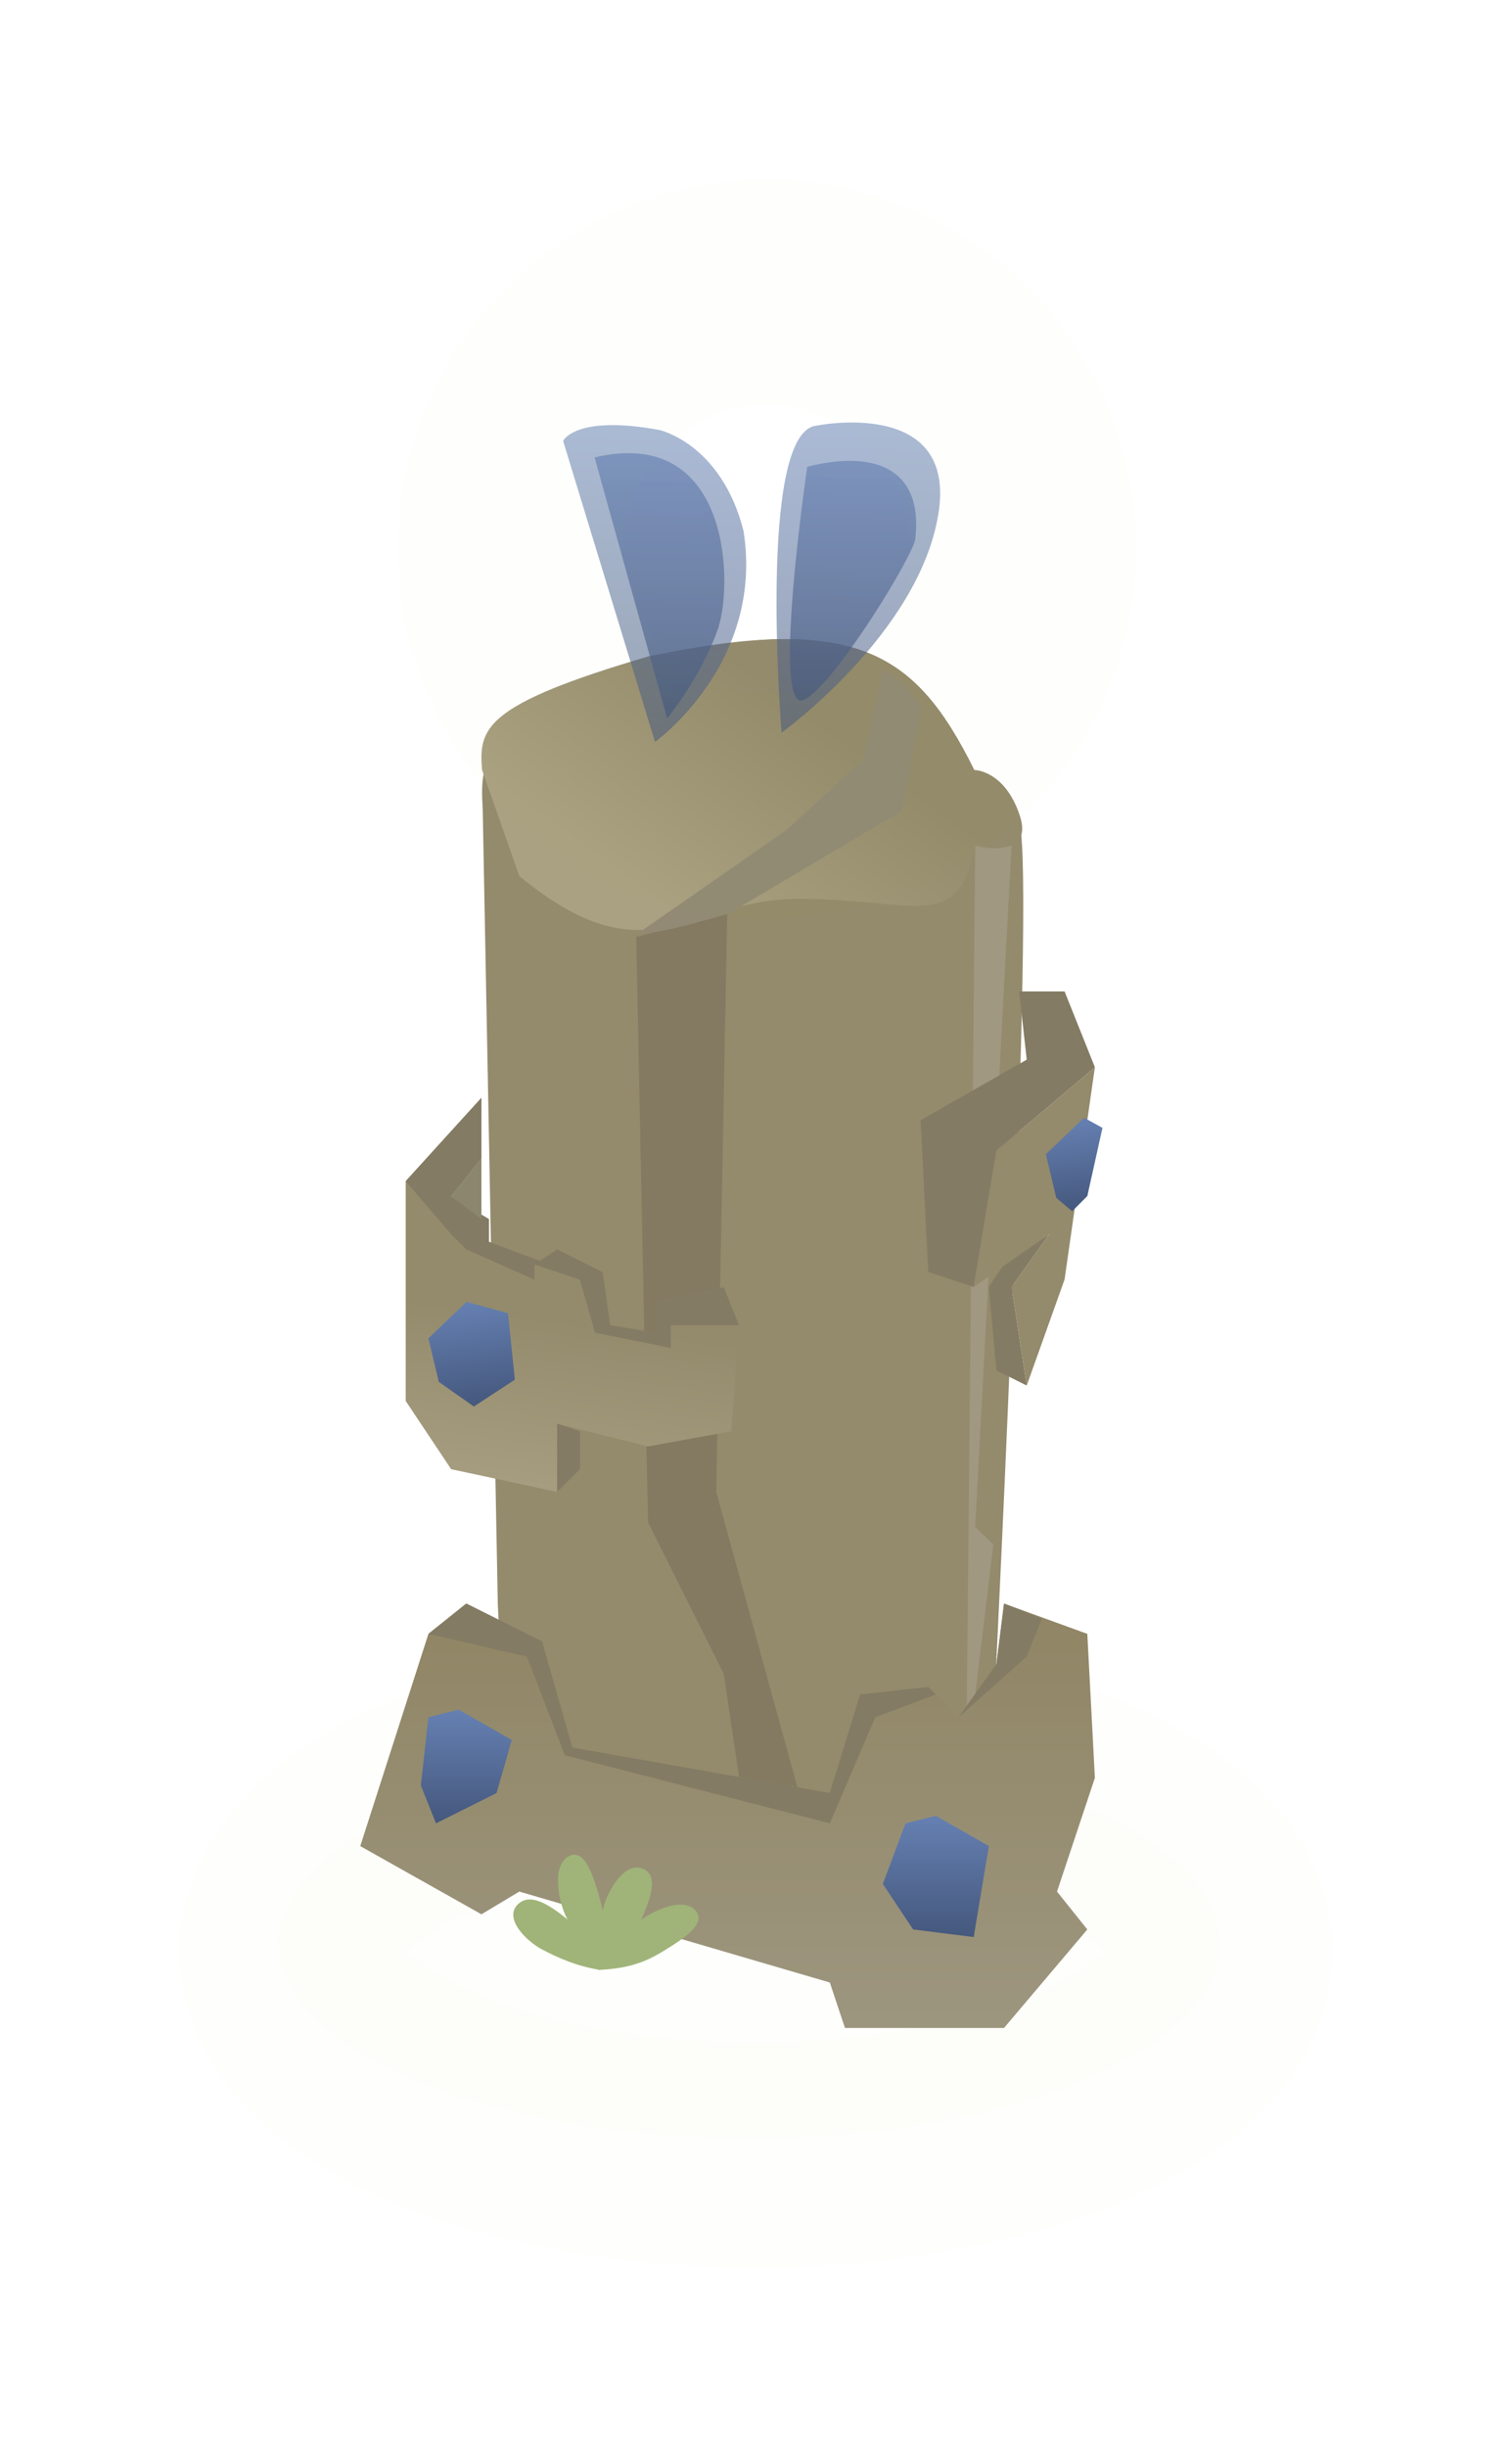 <svg width="554" height="896" viewBox="0 0 554 896" fill="none" xmlns="http://www.w3.org/2000/svg">
<ellipse cx="274.5" cy="711.554" rx="172.5" ry="71.446" fill="#E9DDB9" fill-opacity="0.05"/>
<g filter="url(#filter0_d_852_80)">
<ellipse cx="277" cy="714.5" rx="170" ry="74.5" stroke="#7FD71B" stroke-opacity="0.01" stroke-width="82.569"/>
</g>
<path d="M182.397 587.315L176.863 296.091C175.618 276.342 177.429 265.138 237.74 242.16C313.247 221.781 335.153 239.506 356.726 296.091C356.726 296.091 368.102 280.428 373.636 302C379.17 323.572 365.028 608.887 365.028 608.887C359.968 650.786 342.664 687.986 301.157 687.986C259.65 687.986 186.2 691.529 182.397 587.315Z" fill="url(#paint0_linear_852_80)"/>
<path d="M266.435 334.675L233.136 343L237.449 557.343L265.198 612.842L276.298 687.765L292.947 657.241L262.423 546.243L266.435 334.675Z" fill="#837A61"/>
<path d="M370.643 309.5H357.324L353.994 648.168L363.984 565.438L357.324 559.074L370.643 309.5Z" fill="#A09881"/>
<path d="M190.274 320.771L176.627 281.922C175.379 266.68 177.194 258.033 237.676 240.298C313.396 224.569 335.364 238.25 356.998 281.922C356.998 281.922 368.098 281.922 373.647 298.572C379.197 315.221 356.998 309.672 356.998 309.672C351.924 342.009 334.571 329.096 292.947 329.096C251.323 329.096 237.676 359.62 190.274 320.771Z" fill="url(#paint1_linear_852_80)"/>
<path d="M330.57 296.82L337.636 259.133C333.405 252.326 330.085 249.455 323.503 245L316.437 277.977L288.171 303.887L233.995 341.574C239.666 341.805 246.55 340.398 266.972 334.508L330.57 296.82Z" fill="#928A74"/>
<path d="M240.222 476.87L265.196 471.32L270.746 485.195L267.971 524.044L237.447 529.594L204.148 521.269V546.243L165.298 537.919L148.649 512.944V432.471L176.398 401.947V424.146L165.298 438.021L179.173 454.671L197.727 461.726L204.148 457.446L220.797 465.77L223.572 485.195L240.222 490.745V476.87Z" fill="url(#paint2_linear_852_80)"/>
<path d="M270.746 485.195L265.196 471.321L240.222 476.87V487.97L223.572 485.195L220.797 465.771L204.147 457.446L195.823 462.996L212.472 468.546L218.022 487.97L245.771 493.52V485.195H270.746Z" fill="#837B63"/>
<path d="M176.398 424.146V401.947L148.649 432.471L165.298 451.896L170.848 457.446L195.823 468.545V462.995H201.373L179.173 454.671V446.346L165.298 438.021L176.398 424.146Z" fill="#837B63"/>
<path d="M204.15 521.269V546.243L212.474 537.919V524.044L204.15 521.269Z" fill="#837B63"/>
<path d="M176.398 424.147L165.298 438.021L176.398 446.346V424.147Z" fill="#8D866F"/>
<path d="M390.069 363H373.419L376.194 387.974L337.345 410.174L340.12 465.673L356.769 471.222L365.094 421.274L401.168 390.749L390.069 363Z" fill="#837B63"/>
<path d="M365.094 501.747L376.194 507.297L370.644 471.222L384.519 451.798L367.869 462.898L362.319 471.222L365.094 501.747Z" fill="#837B63"/>
<path d="M401.168 390.749L365.093 421.273L356.769 471.222L384.518 451.798L370.643 471.222L376.193 507.296L390.068 468.447L401.168 390.749Z" fill="#948A6C"/>
<path d="M132 675.917L156.974 598.219L170.849 587.119L198.598 600.994L209.698 639.843L304.046 656.492L315.146 620.418L340.12 617.643L351.22 628.743L365.095 609.319L367.87 587.119L398.394 598.219L401.169 650.943L387.294 692.567L398.394 706.441L367.87 742.515H309.596L304.046 725.866L190.274 692.567L176.399 700.891L132 675.917Z" fill="url(#paint3_linear_852_80)"/>
<path d="M219.911 695.74C222.196 703.883 221.962 710.861 219.903 719.659C214.073 714.389 210.14 707.39 207.38 701.709C204.619 696.028 202.085 683.127 208.266 679.692C214.445 676.258 217.623 687.585 219.908 695.728L219.911 695.74Z" fill="#A0B479"/>
<path d="M234.151 704.603C230.793 712.09 226.264 716.76 219.224 721.242C218.119 712.932 219.523 704.93 220.986 698.778C222.449 692.626 228.588 681.63 235.388 684.162C242.185 686.693 237.514 697.107 234.156 704.593L234.151 704.603Z" fill="#A0B479"/>
<path d="M209.332 703.891C215.4 708.805 218.233 713.968 219.901 721.246C211.278 719.957 203.939 716.588 198.446 713.668C192.954 710.747 184.514 702.489 189.666 697.311C194.816 692.135 203.256 698.971 209.323 703.884L209.332 703.891Z" fill="#A0B479"/>
<path d="M242.288 714.819C235.058 719.208 228.274 720.858 219.246 721.239C222.755 714.208 228.44 708.539 233.17 704.352C237.9 700.166 249.645 694.259 254.616 699.289C259.583 704.318 249.527 710.423 242.298 714.813L242.288 714.819Z" fill="#A0B479"/>
<path d="M193.05 606.544L156.976 598.219L170.851 587.119L198.6 600.994L209.7 639.843L304.048 656.492L315.148 620.418L340.122 617.643L342.897 620.418L320.697 628.743L304.048 667.592L206.925 642.618L193.05 606.544Z" fill="#837B63"/>
<path d="M381.744 592.669L367.869 587.119L365.094 609.319L351.22 628.743L376.194 606.544L381.744 592.669Z" fill="#837B63"/>
<path d="M323.469 689.792L331.794 667.592L342.894 664.817L362.318 675.917L356.768 709.216L334.569 706.441L323.469 689.792Z" fill="url(#paint4_linear_852_80)"/>
<path d="M154.198 653.717L156.972 628.743L168.072 625.968L187.497 637.068L181.947 656.492L159.747 667.592L154.198 653.717Z" fill="url(#paint5_linear_852_80)"/>
<path d="M160.773 505.945L156.973 489.996L170.983 476.648L186.126 480.82L188.65 505.145L173.623 514.971L160.773 505.945Z" fill="url(#paint6_linear_852_80)"/>
<path d="M387.009 438.55L383.209 422.602L397.218 409.253L403.944 412.949L398.394 437.924L392.844 443.474L387.009 438.55Z" fill="url(#paint7_linear_852_80)"/>
<path opacity="0.55" d="M241.542 157.422C210.813 151.762 206.32 161.425 206.32 161.425L239.996 271.664C239.996 271.664 280.231 242.843 272.394 194.247C264.222 162.304 241.542 157.422 241.542 157.422Z" fill="url(#paint8_linear_852_80)"/>
<path opacity="0.65" d="M217.854 167.477C266.689 155.918 268.812 211.569 263.265 229.668C257.069 247.757 244.449 263.074 244.449 263.074L217.854 167.477Z" fill="url(#paint9_linear_852_80)"/>
<path opacity="0.55" d="M298.763 155.913C277.462 159.337 286.364 268.259 286.364 268.259C286.364 268.259 336.631 232.084 343.801 188.296C350.96 145.043 298.763 155.913 298.763 155.913Z" fill="url(#paint10_linear_852_80)"/>
<path opacity="0.65" d="M295.774 170.885C323.335 164.006 338.061 173.823 335.38 197.027C335.965 201.205 306.03 250.706 294.548 256.265C282.397 261.814 295.774 170.885 295.774 170.885Z" fill="url(#paint11_linear_852_80)"/>
<g filter="url(#filter1_d_852_80)">
<circle cx="281" cy="201" r="94" stroke="#7FD71B" stroke-opacity="0.01" stroke-width="82.569"/>
</g>
<defs>
<filter id="filter0_d_852_80" x="0.716" y="533.716" width="552.569" height="361.569" filterUnits="userSpaceOnUse" color-interpolation-filters="sRGB">
<feFlood flood-opacity="0" result="BackgroundImageFix"/>
<feColorMatrix in="SourceAlpha" type="matrix" values="0 0 0 0 0 0 0 0 0 0 0 0 0 0 0 0 0 0 127 0" result="hardAlpha"/>
<feOffset/>
<feGaussianBlur stdDeviation="32.5"/>
<feColorMatrix type="matrix" values="0 0 0 0 0.269 0 0 0 0 0.533 0 0 0 0 0.843 0 0 0 0.25 0"/>
<feBlend mode="normal" in2="BackgroundImageFix" result="effect1_dropShadow_852_80"/>
<feBlend mode="normal" in="SourceGraphic" in2="effect1_dropShadow_852_80" result="shape"/>
</filter>
<filter id="filter1_d_852_80" x="80.716" y="0.716" width="400.569" height="400.569" filterUnits="userSpaceOnUse" color-interpolation-filters="sRGB">
<feFlood flood-opacity="0" result="BackgroundImageFix"/>
<feColorMatrix in="SourceAlpha" type="matrix" values="0 0 0 0 0 0 0 0 0 0 0 0 0 0 0 0 0 0 127 0" result="hardAlpha"/>
<feOffset/>
<feGaussianBlur stdDeviation="32.5"/>
<feColorMatrix type="matrix" values="0 0 0 0 0.269 0 0 0 0 0.533 0 0 0 0 0.843 0 0 0 0.25 0"/>
<feBlend mode="normal" in2="BackgroundImageFix" result="effect1_dropShadow_852_80"/>
<feBlend mode="normal" in="SourceGraphic" in2="effect1_dropShadow_852_80" result="shape"/>
</filter>
<linearGradient id="paint0_linear_852_80" x1="281.787" y1="389.57" x2="271.408" y2="687.853" gradientUnits="userSpaceOnUse">
<stop offset="0.307" stop-color="#948A6C"/>
<stop offset="0.745" stop-color="#948A6C"/>
</linearGradient>
<linearGradient id="paint1_linear_852_80" x1="286.699" y1="254.173" x2="234.673" y2="326.321" gradientUnits="userSpaceOnUse">
<stop stop-color="#948A6C"/>
<stop offset="1" stop-color="#AAA082"/>
</linearGradient>
<linearGradient id="paint2_linear_852_80" x1="218.022" y1="485.195" x2="209.697" y2="546.243" gradientUnits="userSpaceOnUse">
<stop stop-color="#948B6D"/>
<stop offset="1" stop-color="#A69D80"/>
</linearGradient>
<linearGradient id="paint3_linear_852_80" x1="266.584" y1="587.119" x2="266.584" y2="742.515" gradientUnits="userSpaceOnUse">
<stop stop-color="#908564"/>
<stop offset="1" stop-color="#9D967F"/>
</linearGradient>
<linearGradient id="paint4_linear_852_80" x1="342.894" y1="664.817" x2="342.894" y2="709.216" gradientUnits="userSpaceOnUse">
<stop stop-color="#6580B2"/>
<stop offset="1" stop-color="#45587D"/>
</linearGradient>
<linearGradient id="paint5_linear_852_80" x1="170.847" y1="625.968" x2="170.847" y2="667.592" gradientUnits="userSpaceOnUse">
<stop stop-color="#6580B2"/>
<stop offset="1" stop-color="#45587D"/>
</linearGradient>
<linearGradient id="paint6_linear_852_80" x1="170.429" y1="476.719" x2="175.336" y2="514.75" gradientUnits="userSpaceOnUse">
<stop stop-color="#6580B2"/>
<stop offset="1" stop-color="#45587D"/>
</linearGradient>
<linearGradient id="paint7_linear_852_80" x1="392.554" y1="409.855" x2="396.826" y2="442.96" gradientUnits="userSpaceOnUse">
<stop stop-color="#6580B2"/>
<stop offset="1" stop-color="#45587D"/>
</linearGradient>
<linearGradient id="paint8_linear_852_80" x1="240.436" y1="155.88" x2="238.679" y2="271.644" gradientUnits="userSpaceOnUse">
<stop stop-color="#6580B2"/>
<stop offset="1" stop-color="#45587D"/>
</linearGradient>
<linearGradient id="paint9_linear_852_80" x1="242.116" y1="166.087" x2="240.645" y2="263.017" gradientUnits="userSpaceOnUse">
<stop stop-color="#6580B2"/>
<stop offset="1" stop-color="#45587D"/>
</linearGradient>
<linearGradient id="paint10_linear_852_80" x1="315.375" y1="154.738" x2="313.646" y2="268.673" gradientUnits="userSpaceOnUse">
<stop stop-color="#6580B2"/>
<stop offset="1" stop-color="#45587D"/>
</linearGradient>
<linearGradient id="paint11_linear_852_80" x1="313.494" y1="168.756" x2="312.157" y2="256.792" gradientUnits="userSpaceOnUse">
<stop stop-color="#6580B2"/>
<stop offset="1" stop-color="#45587D"/>
</linearGradient>
</defs>
</svg>
